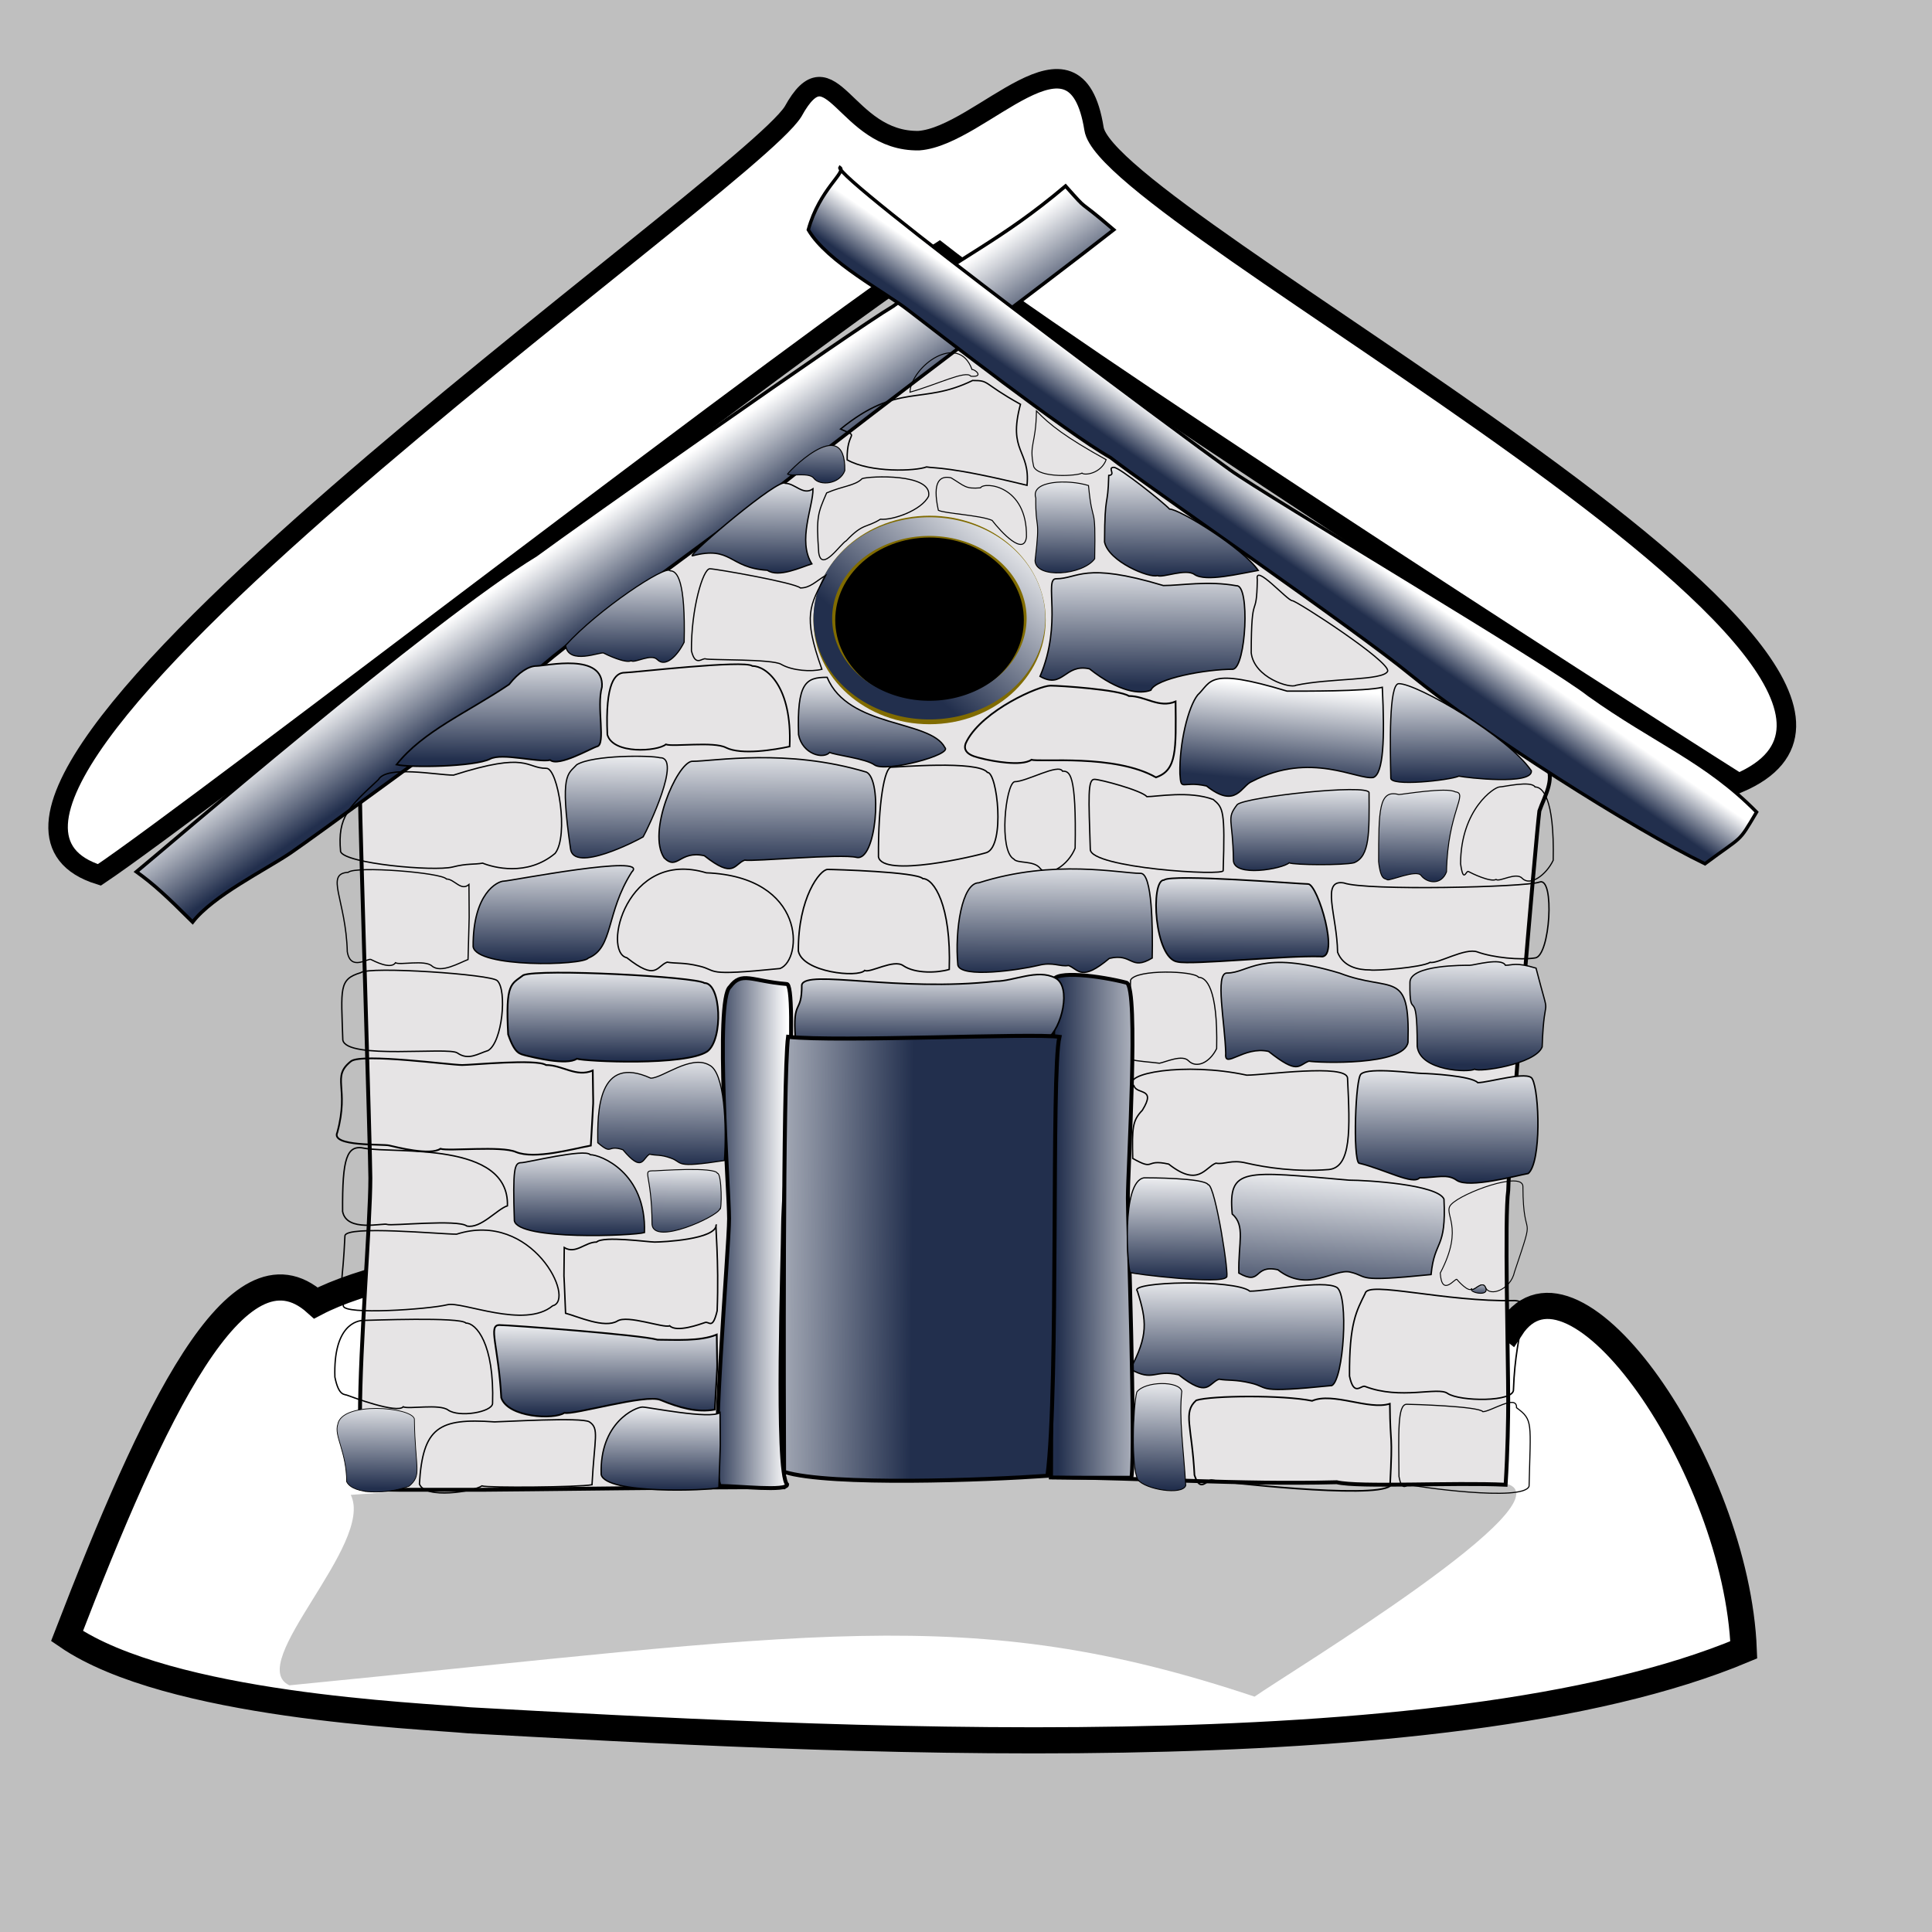 <?xml version="1.0" encoding="UTF-8" standalone="no"?>
<!DOCTYPE svg PUBLIC "-//W3C//DTD SVG 20010904//EN"
"http://www.w3.org/TR/2001/REC-SVG-20010904/DTD/svg10.dtd">
<!-- Created with Sodipodi ("http://www.sodipodi.com/") --><svg height="350pt" id="svg32" sodipodi:docbase="/home/mira/" sodipodi:docname="/home/mira/home9.svg" sodipodi:version="0.34" style="fill:#000000;fill-opacity:0.5;stroke:none" width="350pt" xmlns="http://www.w3.org/2000/svg" xmlns:sodipodi="http://sodipodi.sourceforge.net/DTD/sodipodi-0.dtd" xmlns:xlink="http://www.w3.org/1999/xlink">
  <rect width="100%" height="100%" fill="#808080" stroke="none"/>
  <defs id="defs34">
    <linearGradient id="linearGradient60">
      <stop id="stop61" offset="0" style="stop-color:#ffffb2;stop-opacity:0.961;"/>
      <stop id="stop62" offset="1" style="stop-color:#000000;stop-opacity:0.459;"/>
    </linearGradient>
    <linearGradient id="linearGradient57">
      <stop id="stop58" offset="0" style="stop-color:#ffff9f;stop-opacity:0.961;"/>
      <stop id="stop59" offset="1" style="stop-color:#000000;stop-opacity:0.459;"/>
    </linearGradient>
    <linearGradient id="linearGradient129">
      <stop id="stop130" offset="0" style="stop-color:#ffffff;stop-opacity:1;"/>
      <stop id="stop131" offset="1" style="stop-color:#222f4d;stop-opacity:1;"/>
    </linearGradient>
    <linearGradient id="linearGradient132" x1="0.559" x2="0.55" xlink:href="#linearGradient129" y1="-0.084" y2="0.933"/>
    <linearGradient id="linearGradient142" x1="0.878" x2="0.014" xlink:href="#linearGradient129" y1="0.383" y2="0.389"/>
    <linearGradient id="linearGradient48" x1="1.455" x2="0.066" xlink:href="#linearGradient129" y1="0.509" y2="0.543"/>
    <linearGradient id="linearGradient49" x1="0.493" x2="0.571" xlink:href="#linearGradient129" y1="0.429" y2="0.514"/>
    <linearGradient id="linearGradient50" x1="0.451" x2="0.408" xlink:href="#linearGradient129" y1="0.429" y2="0.474"/>
    <linearGradient id="linearGradient53" x1="-0.337" x2="0.467" xlink:href="#linearGradient129" y1="0.549" y2="0.56"/>
    <linearGradient id="linearGradient54" x1="1.095" x2="0.413" xlink:href="#linearGradient129" y1="0.125" y2="0.812"/>
    <linearGradient id="linearGradient815" x1="0.62" x2="0.479" xlink:href="#linearGradient129" y1="-0.021" y2="1.2"/>
    <linearGradient id="linearGradient104" x1="0.547" x2="0.46" xlink:href="#linearGradient129" y1="0.131" y2="0.8"/>
  </defs>
  <sodipodi:namedview id="base"/>
  <path d="M 24 211.323 C -34.036 193.207 179.669 45.643 191.54 26.985 C 200.886 9.947 203.98 34.328 221.978 33.972 C 237.136 32.807 259.757 2.887 264.252 31.097 C 267.535 52.854 482.981 162.206 419.958 189.155 C 385.597 167.45 256.339 84.01 226.887 60.892 C 198.496 78.779 47.244 195.816 24 211.323 z " id="path874" style="font-size:12;fill:#ffffff;fill-opacity:1;fill-rule:evenodd;stroke:#000000;stroke-width:4.71;"/>
  <path d="M 16.187 395.171 C 40.859 412.105 101.029 414.399 113.338 415.535 C 196.894 420.104 348.404 429.05 421.201 398.509 C 419.502 354.488 380.069 297.599 364.966 320.798 C 347.455 307.06 359.393 310.473 354.925 310.473 C 314.621 284.29 117.951 292.863 76.316 314.725 C 57.287 297.653 36.907 341.506 16.187 395.171 z " id="path19" style="font-size:12;fill:#ffffff;fill-opacity:1;fill-rule:evenodd;stroke:#000000;stroke-width:6.312;"/>
  <path d="M 84.723 361.081 C 90.578 372.893 58.917 401.933 69.903 407.084 C 195.643 394.769 233.854 386.688 303.033 409.817 C 311.002 404.211 380.122 362.385 363.745 358.349 C 338.421 354.704 185.531 353.693 84.723 361.081 z " id="path20" style="fill:#000000;fill-opacity:0.227;fill-rule:evenodd;stroke:none;stroke-opacity:1;stroke-width:1px;stroke-linejoin:miter;stroke-linecap:butt;"/>
  <path d="M 86.949 342.238 C 86.949 324.647 89.458 295.678 89.458 284.544 C 89.458 278.472 86.948 198.309 86.948 192.236 C 86.948 190.04 89.459 191.21 89.459 189.807 C 93.114 186.269 223.413 82.518 228.973 82.518 C 299.462 127.863 304.118 125.028 311.176 136.769 C 332.301 146.486 366.609 175.232 373.716 184.948 C 375.538 188.474 373.014 192.452 371.833 195.88 C 370.936 202.824 364.304 281.801 364.304 287.58 C 363.389 293.777 364.304 327.57 364.304 338.594 C 364.304 342.44 364.17 350.739 363.676 358.634 C 351.126 358.026 328.214 359.315 322.888 358.027 C 299.044 358.634 276.639 356.991 253.864 356.812 C 254.206 347.096 254.49 304.99 254.49 298.512 C 254.49 292.844 255.24 257.036 255.24 253.256 C 254.507 251.837 201.358 251.201 192.247 252.415 C 192.44 257.366 189.959 292.149 189.858 298.512 C 189.858 311.67 189.084 349.668 189.23 359.241 C 175.678 359.115 122.297 359.849 116.441 359.849 C 107.028 359.849 97.616 359.849 88.203 359.849 C 86.605 359.075 86.949 347.276 86.949 342.238 z " id="path12" style="font-size:12;fill:#e6e4e5;fill-opacity:1;fill-rule:evenodd;stroke:#000000;stroke-width:0.942;"/>
  <path d="M 328.215 280.945 C 334.532 282.46 341.297 286.322 342.908 284.493 C 347.226 284.46 349.584 283.444 351.885 285.109 C 354.825 287.109 366.389 283.955 369.151 283.443 C 372.324 280.715 371.853 263.755 370.118 260.603 C 369.16 258.551 359.575 261.51 356.951 261.51 C 355.452 259.868 345.103 259.289 343.602 259.289 C 341.786 259.289 330.764 257.712 328.767 259.412 C 327.371 260.378 326.786 279.641 328.215 280.945 z " id="path25" style="font-size:12;fill:url(#linearGradient132);fill-opacity:1;fill-rule:evenodd;stroke:#000000;stroke-width:0.351;"/>
  <path d="M 271.507 254.076 C 272.209 258.981 272.818 255.485 273.438 255.929 C 274.131 256.308 278.031 256.539 280.072 256.819 C 281.601 256.513 285.578 254.643 287.08 256.232 C 288.998 258.14 292.185 256.726 293.878 253.28 C 294.211 238.379 291.208 236.056 289.496 236.056 C 288.518 234.488 274.385 234.059 273.087 236.741 C 272.937 245.221 271.546 241.234 271.507 254.076 z " id="path26" style="font-size:12;fill:url(#linearGradient132);fill-opacity:1;fill-rule:evenodd;stroke:#000000;stroke-width:0.277;"/>
  <path d="M 122.743 249.855 C 124.395 254.656 125.561 254.527 127.021 254.961 C 128.652 255.333 136.853 257.449 139.327 255.74 C 141.359 256.386 165.685 257.54 170.884 253.942 C 174.735 250.978 174.185 237.443 170.153 237.443 C 167.851 235.908 130.399 233.922 126.405 235.547 C 123.489 237.802 122.07 237.286 122.743 249.855 z " id="path27" style="font-size:12;fill:url(#linearGradient132);fill-opacity:1;fill-rule:evenodd;stroke:#000000;stroke-width:0.42;"/>
  <path d="M 288.521 356.314 C 290.012 360.86 291.527 357.128 292.845 357.539 C 294.317 357.891 331.695 362.135 335.755 358.942 C 336.463 345.13 335.808 350.124 335.71 339.072 C 330.578 340.676 322.009 336.196 316.934 338.37 C 309.923 336.921 292.614 337.073 288.953 338.242 C 285.664 341.141 287.914 344.411 288.521 356.314 z " id="path28" style="font-size:12;fill:url(#linearGradient132);fill-opacity:1;fill-rule:evenodd;stroke:#000000;stroke-width:0.388;"/>
  <path d="M 273.025 330.7 C 278.648 333.88 278.682 330.723 284.702 332.072 C 291.898 337.756 291.814 334.147 294.435 333.142 C 296.588 333.522 298.412 333.167 302.157 334.082 C 306.942 335.182 302.862 336.599 321.711 334.678 C 324.539 333.18 325.851 312.994 322.909 310.966 C 319.64 309.065 306.163 311.88 301.892 311.88 C 298.279 308.957 272.496 309.515 274.728 311.851 C 277.014 319.098 277.36 322.577 273.025 330.7 z " id="path29" style="font-size:12;fill:url(#linearGradient132);fill-opacity:1;fill-rule:evenodd;stroke:#000000;stroke-width:0.332;"/>
  <path d="M 101.309 358.432 C 102.582 362.179 114.489 360.252 116.395 358.918 C 117.961 359.423 139.727 359.242 142.996 358.634 C 143.6 347.251 144.808 345.063 142.368 343.452 C 140.593 342.255 121.225 343.452 119.45 343.452 C 105.984 342.486 102.121 344.756 101.309 358.432 z " id="path30" style="font-size:12;fill:url(#linearGradient132);fill-opacity:1;fill-rule:evenodd;stroke:#000000;stroke-width:0.326;"/>
  <path d="M 46.525 222.721 C 51.462 216.348 63.903 210.238 70.154 206.04 C 77.083 201.279 106.943 179.276 125.541 165.79 C 133.843 156.733 178.245 125.624 191.953 114.557 C 211.963 98.658 251.853 68.957 269.014 55.495 C 259.328 47.163 263.548 51.842 257.381 44.939 C 241.556 58.312 232.397 61.641 215.726 73.975 C 205.451 80.07 138.976 126.989 129.447 134.039 C 104.103 149.459 38.258 206.292 32.959 210.575 C 37.236 213.67 40.156 216.366 46.525 222.721 z " id="path39" style="font-size:12;fill:url(#linearGradient49);fill-opacity:1;fill-rule:evenodd;stroke:#000000;stroke-width:0.847;"/>
  <path d="M 250.099 149.118 C 250.099 160.851 238.994 170.373 225.312 170.373 C 211.63 170.373 200.525 160.851 200.525 149.118 C 200.525 137.386 211.63 127.863 225.312 127.863 C 238.994 127.863 250.099 137.386 250.099 149.118 z " id="path16" style="font-size:12;fill-opacity:1;fill-rule:evenodd;stroke:#000000;stroke-width:0.942;"/>
  <path d="M 173.915 358.935 C 171.36 356.462 176.107 301.365 176.107 294.354 C 176.107 287.47 172.591 241.458 176.315 238.379 C 179.169 234.515 181.462 236.975 189.977 237.684 C 192.916 237.088 189.145 289.286 189.145 296.041 C 189.145 302.616 187.241 355.781 190.136 358.582 C 190.136 360.301 178.397 358.935 173.915 358.935 z " id="path46" style="font-size:12;fill:url(#linearGradient142);fill-opacity:1;fill-rule:evenodd;stroke:#000000;stroke-width:0.942;"/>
  <path d="M 273.296 356.938 C 274.321 349.1 272.428 295.516 272.428 289.456 C 272.428 282.221 275.128 238.623 272.133 237.375 C 265.725 235.714 254.7 234.326 254.448 236.902 C 254.448 241.371 254.348 272.67 254.13 289.306 C 254.13 296.533 253.875 350.719 253.875 356.878 C 260.036 356.981 270.475 356.938 273.296 356.938 z " id="path47" style="font-size:12;fill:url(#linearGradient48);fill-opacity:1;fill-rule:evenodd;stroke:#000000;stroke-width:0.942;"/>
  <path d="M 195.244 55.509 C 199.768 63.254 213.856 70.577 219.493 75.009 C 225.84 79.888 257.64 104.574 268.241 110.532 C 276.069 116.726 327.245 151.911 340.676 162.96 C 357.886 176.999 394.574 200.296 411.827 208.638 C 421.224 201.625 419.717 203.867 424.298 196.157 C 412.109 183.744 399.871 179.283 383.792 167.808 C 374.848 160.685 306.272 120.049 297.081 113.49 C 285.952 105.548 201.353 42.692 202.87 40.455 C 204.514 41.629 197.96 45.623 195.244 55.509 z " id="path38" style="font-size:12;fill:url(#linearGradient50);fill-opacity:1;fill-rule:evenodd;stroke:#000000;stroke-width:0.814;"/>
  <path d="M 192.122 250.781 C 193.864 254.528 198.514 251.25 200.681 252.196 C 202.401 252.486 212.305 252.923 214.914 251.589 C 220.822 251.891 229.59 251.388 233.318 252.197 C 238.081 250.619 248.471 251.517 252.945 250.909 C 256.435 248.544 258.959 238.228 254.85 236.205 C 250.603 233.985 244.804 237.015 240.553 237.015 C 216.824 239.683 194.609 234.036 193.668 237.898 C 193.685 245.186 191.412 240.971 192.122 250.781 z " id="path48" style="font-size:12;fill:url(#linearGradient132);fill-opacity:1;fill-rule:evenodd;stroke:#000000;stroke-width:0.381;"/>
  <path d="M 255.9 250.441 C 253.842 259.011 255.788 334.888 253.008 356.469 C 238.472 357.483 200.636 358.971 189.39 355.531 C 189.301 341.05 189.082 260.124 190.354 250.44 C 202.629 251.755 249.29 249.502 255.9 250.441 z " id="path52" style="font-size:12;fill:url(#linearGradient53);fill-opacity:1;fill-rule:evenodd;stroke:#000000;stroke-width:0.968;"/>
  <path d="M 249.942 149.751 C 249.942 162.196 238.556 172.297 224.528 172.297 C 210.499 172.297 199.114 162.196 199.114 149.751 C 199.114 137.306 210.499 127.206 224.528 127.206 C 238.556 127.206 249.942 137.306 249.942 149.751 z " id="path56" style="font-size:12;fill:none;fill-opacity:1;fill-rule:evenodd;stroke:#806b00;stroke-width:5.276;"/>
  <path d="M 312.3 171.29 A 28.504 24.573 0 1 0 255.291 171.29 A 28.504 24.573 0 1 0  312.3 171.29 z" id="path63" sodipodi:cx="283.795471" sodipodi:cy="171.289841" sodipodi:end="6.28318531" sodipodi:rx="28.50424" sodipodi:ry="24.5726204" sodipodi:start="0" sodipodi:type="arc" style="font-size:12;fill:none;fill-opacity:1;fill-rule:evenodd;stroke:url(#linearGradient54);stroke-width:5;" transform="matrix(0.903,0,0,0.902,-31.779,-5.144)"/>
  <path d="M 299.233 307.509 C 304.857 310.688 302.644 305.358 308.664 306.707 C 315.86 312.39 322.374 306.352 326.119 307.267 C 330.904 308.367 326.824 309.784 345.673 307.863 C 346.504 299.279 349.397 301.962 348.784 289.627 C 347.18 286.115 330.125 285.064 325.854 285.064 C 300.525 282.866 296.622 281.858 297.636 293.231 C 300.881 296.061 299.075 300.111 299.233 307.509 z " id="path814" style="font-size:12;fill:url(#linearGradient815);fill-opacity:1;fill-rule:evenodd;stroke:#000000;stroke-width:0.332;"/>
  <path d="M 273.607 279.808 C 279.23 282.988 276.269 279.832 282.289 281.18 C 289.485 286.864 291.065 281.967 293.686 280.962 C 295.839 281.342 297.33 280.02 301.075 280.936 C 305.86 282.035 313.012 283.13 320.962 282.498 C 326.453 281.966 326.1 272.732 325.488 260.397 C 325.215 256.885 305.414 259.7 301.143 259.7 C 286.131 256.454 270.665 259.349 273.895 262.248 C 274.601 264.502 279.399 262.613 275.92 268.188 C 273.508 270.696 273.449 272.41 273.607 279.808 z " id="path816" style="font-size:12;fill:url(#linearGradient132);fill-opacity:1;fill-rule:evenodd;stroke:#000000;stroke-width:0.332;"/>
  <path d="M 296.072 254.524 C 295.705 258.348 300.398 252.615 306.418 253.964 C 313.614 259.648 313.53 257.327 316.151 256.322 C 318.304 256.702 339.222 257.524 340.099 251.738 C 340.597 233.813 336.2 239.891 323.608 235.06 C 304.27 229.238 301.784 235.03 296.361 235.031 C 293.405 235.031 295.914 247.126 296.072 254.524 z " id="path817" style="font-size:12;fill:url(#linearGradient132);fill-opacity:1;fill-rule:evenodd;stroke:#000000;stroke-width:0.332;"/>
  <path d="M 325.968 332.4 C 327.043 337.539 328.798 334.431 329.748 334.896 C 338.299 338.193 347.337 334.899 349.638 336.564 C 352.578 338.563 365.806 338.711 365.573 335.622 C 366.084 320.01 370.605 314.405 365.874 314.151 C 349.025 314.516 330.348 309.328 329.765 312.395 C 327.704 316.582 325.87 319.501 325.968 332.4 z " id="path818" style="font-size:12;fill:url(#linearGradient132);fill-opacity:1;fill-rule:evenodd;stroke:#000000;stroke-width:0.351;"/>
  <path d="M 273.024 307.358 C 273.729 307.755 295.17 310.318 296.238 308.489 C 297.116 309.18 293.567 286.151 291.826 286.151 C 290.832 284.508 277.393 284.493 276.398 284.493 C 270.7 285.219 272.394 306.892 273.024 307.358 z " id="path819" style="font-size:12;fill:url(#linearGradient132);fill-opacity:1;fill-rule:evenodd;stroke:#000000;stroke-width:0.286;"/>
  <path d="M 347.888 307.497 C 348.262 313.527 351.583 308.503 351.914 309.049 C 352.284 309.516 354.72 312.174 355.454 311.331 C 355.915 312.143 358.037 309.052 358.839 311.006 C 359.862 313.352 364.914 311.479 365.817 307.243 C 371.237 291.097 367.879 301.174 367.855 286.513 C 367.607 282.844 353.207 288.066 350.517 290.934 C 348.357 293.225 353.899 296.056 347.888 307.497 z " id="path820" style="font-size:12;fill:url(#linearGradient132);fill-opacity:1;fill-rule:evenodd;stroke:#000000;stroke-width:0.224;"/>
  <path d="M 342.313 252.739 C 343.015 258.769 354.828 259.108 356.203 258.265 C 357.066 259.077 370.812 257.124 372.505 252.888 C 373.005 237.871 374.811 248.509 371.021 233.848 C 366.066 232.354 365.342 233.162 363.63 233.162 C 362.652 231.235 356.012 233.162 355.033 233.162 C 353.848 233.162 340.532 232.988 340.564 237.306 C 340.414 247.73 342.352 236.951 342.313 252.739 z " id="path821" style="font-size:12;fill:url(#linearGradient132);fill-opacity:1;fill-rule:evenodd;stroke:#000000;stroke-width:0.307;"/>
  <path d="M 337.916 356.648 C 338.675 360.789 339.913 358.285 340.583 358.659 C 341.332 358.98 368.06 362.876 369.343 358.982 C 369.703 343.502 370.355 343.01 366.311 340.028 C 366.458 336.658 360.04 340.985 358.189 340.985 C 357.131 339.662 340.844 339.196 339.786 339.196 C 337.506 339.196 337.848 346.253 337.916 356.648 z " id="path822" style="font-size:12;fill:url(#linearGradient132);fill-opacity:1;fill-rule:evenodd;stroke:#000000;stroke-width:0.264;"/>
  <path d="M 274.87 357.443 C 276.638 359.774 285.612 361.257 286.414 358.812 C 285.875 349.724 284.737 342.749 285.456 336.053 C 284.878 333.519 276.598 333.566 274.601 336.231 C 273.713 339.452 273.148 354.401 274.87 357.443 z " id="path823" style="font-size:12;fill:url(#linearGradient132);fill-opacity:1;fill-rule:evenodd;stroke:#000000;stroke-width:0.225;"/>
  <path d="M 81.475 273.53 C 79.798 277.042 92.613 276.268 94.073 276.703 C 95.704 277.074 103.905 279.19 106.379 277.482 C 108.411 278.128 121.089 276.705 124.624 278.261 C 129.14 280.128 138.469 277.483 142.711 276.704 C 143.496 262.12 143.284 270.258 143.174 258.587 C 139.147 260.281 135.912 257.252 131.88 257.252 C 129.578 255.718 113.944 257.252 111.639 257.252 C 108.849 257.252 87.466 254.375 84.804 256.322 C 79.891 260.188 84.462 262.571 81.475 273.53 z " id="path824" style="font-size:12;fill:url(#linearGradient132);fill-opacity:1;fill-rule:evenodd;stroke:#000000;stroke-width:0.42;"/>
  <path d="M 121.079 337.627 C 122.731 342.428 133.858 342.966 136.332 341.257 C 138.364 341.903 156.034 336.615 159.569 338.171 C 164.085 340.039 168.422 341.259 172.664 340.479 C 173.449 325.895 173.237 334.034 173.127 322.363 C 169.1 324.057 162.869 323.604 158.838 323.604 C 154.538 322.392 122.93 320.061 120.625 320.061 C 117.835 320.061 120.406 325.058 121.079 337.627 z " id="path825" style="font-size:12;fill:url(#linearGradient132);fill-opacity:1;fill-rule:evenodd;stroke:#000000;stroke-width:0.42;"/>
  <path d="M 173.229 316.61 C 172.086 321.411 171.279 319.027 170.269 319.461 C 169.14 319.833 163.465 321.949 161.754 320.24 C 160.347 320.886 151.575 317.532 149.129 319.087 C 146.004 320.955 139.548 317.986 136.613 317.208 C 136.07 302.623 136.217 313.017 136.292 301.346 C 139.079 303.04 141.318 300.011 144.107 300.011 C 145.701 298.477 156.519 300.011 158.113 300.011 C 160.044 300.011 172.998 299.389 172.998 295.861 C 172.713 295.861 173.695 304.041 173.229 316.61 z " id="path826" style="font-size:12;fill:url(#linearGradient132);fill-opacity:1;fill-rule:evenodd;stroke:#000000;stroke-width:0.349;"/>
  <path d="M 124.241 294.869 C 125.222 299.67 153.152 298.5 155.671 297.721 C 156.137 283.137 144.976 278.913 142.582 278.913 C 141.214 277.378 127.269 280.846 125.9 280.846 C 124.243 280.846 123.841 282.299 124.241 294.869 z " id="path827" style="font-size:12;fill:url(#linearGradient132);fill-opacity:1;fill-rule:evenodd;stroke:#000000;stroke-width:0.324;"/>
  <path d="M 80.891 332.634 C 81.873 337.435 83.231 336.662 84.098 337.096 C 85.067 337.468 95.929 341.516 97.398 339.807 C 98.605 340.453 106.135 339.031 108.235 340.586 C 110.917 342.454 118.788 341.097 118.978 339.029 C 119.444 324.445 114.939 319.578 112.545 319.578 C 111.177 318.043 89.244 318.934 87.876 318.934 C 86.218 318.934 80.492 320.065 80.891 332.634 z " id="path828" style="font-size:12;fill:url(#linearGradient132);fill-opacity:1;fill-rule:evenodd;stroke:#000000;stroke-width:0.324;"/>
  <path d="M 145.208 356.147 C 146.189 360.948 171.124 360.101 173.643 359.322 C 174.109 344.737 173.983 352.876 173.918 341.204 C 171.526 342.899 156.556 339.87 155.188 339.87 C 153.53 339.87 144.808 343.578 145.208 356.147 z " id="path829" style="font-size:12;fill:url(#linearGradient132);fill-opacity:1;fill-rule:evenodd;stroke:#000000;stroke-width:0.324;"/>
  <path d="M 82.806 251.224 C 83.787 256.025 108.382 252.789 110.482 254.345 C 113.164 256.213 115.377 254.533 117.897 253.754 C 121.358 251.731 122.512 239.134 120.117 236.88 C 118.749 235.346 89.162 233.336 87.127 234.947 C 81.809 236.557 82.406 238.655 82.806 251.224 z " id="path830" style="font-size:12;fill:url(#linearGradient132);fill-opacity:1;fill-rule:evenodd;stroke:#000000;stroke-width:0.324;"/>
  <path d="M 144.391 276.024 C 148.115 279.204 146.473 276.369 150.46 277.718 C 155.226 283.402 155.17 279.793 156.906 278.788 C 158.332 279.168 159.54 278.813 162.02 279.728 C 165.189 280.828 162.486 282.245 174.97 280.324 C 175.52 271.74 175.044 258.962 171.31 257.256 C 166.821 254.711 160.013 260.425 157.185 260.425 C 144.378 254.603 144.286 268.625 144.391 276.024 z " id="path831" style="font-size:12;fill:url(#linearGradient132);fill-opacity:1;fill-rule:evenodd;stroke:#000000;stroke-width:0.27;"/>
  <path d="M 133.499 315.403 C 126.709 321.087 111.575 314.243 108.041 315.159 C 103.526 316.258 83.081 317.675 82.931 315.432 C 82.147 306.848 82.742 310.82 83.32 298.485 C 83.685 295.939 106.257 298.11 110.288 298.11 C 128.538 292.288 139.181 314.054 133.499 315.403 z " id="path832" style="font-size:12;fill:url(#linearGradient132);fill-opacity:1;fill-rule:evenodd;stroke:#000000;stroke-width:0.322;"/>
  <path d="M 83.735 357.916 C 85.323 361.096 93.49 360.916 98.811 358.996 C 102.041 356.21 100.261 355.028 100.088 342.693 C 99.217 339.825 82.571 338.466 81.589 344.042 C 80.645 346.872 83.691 350.519 83.735 357.916 z " id="path833" style="font-size:12;fill:url(#linearGradient132);fill-opacity:1;fill-rule:evenodd;stroke:#000000;stroke-width:0.176;"/>
  <path d="M 82.754 292.621 C 83.739 297.76 92.668 295.296 93.539 295.762 C 94.511 296.159 110.646 294.475 112.753 296.14 C 116.112 296.852 120.037 292.087 122.567 291.253 C 123.034 275.642 95.501 278.662 88.105 277.373 C 83.737 276.375 82.665 279.722 82.754 292.621 z " id="path834" style="font-size:12;fill:url(#linearGradient132);fill-opacity:1;fill-rule:evenodd;stroke:#000000;stroke-width:0.336;"/>
  <path d="M 157.497 295.762 C 157.939 300.901 173.19 293.891 173.852 292.062 C 174.396 292.753 174.378 283.413 173.299 283.413 C 172.683 281.771 158.779 282.803 158.162 282.803 C 154.754 282.803 157.457 282.863 157.497 295.762 z " id="path835" style="font-size:12;fill:url(#linearGradient132);fill-opacity:1;fill-rule:evenodd;stroke:#000000;stroke-width:0.225;"/>
  <path d="M 192.842 229.732 C 193.918 234.871 207.256 236.235 208.867 234.406 C 210.19 235.097 215.875 231.587 218.177 233.252 C 221.117 235.251 226.524 234.996 229.286 234.162 C 229.797 218.55 225.534 212.229 222.91 212.229 C 221.411 210.587 201.41 210.009 199.91 210.009 C 198.093 210.009 192.745 216.833 192.842 229.732 z " id="path836" style="font-size:12;fill:url(#linearGradient132);fill-opacity:1;fill-rule:evenodd;stroke:#000000;stroke-width:0.351;"/>
  <path d="M 137.799 204.988 C 138.501 211.019 153.975 202.982 155.35 202.14 C 156.546 200.053 164.757 182.87 159.386 183.025 C 157.244 182.443 143.28 182.321 139.319 184.706 C 137.172 187.078 135.175 186.623 137.799 204.988 z " id="path837" style="font-size:12;fill:url(#linearGradient132);fill-opacity:1;fill-rule:evenodd;stroke:#000000;stroke-width:0.307;"/>
  <path d="M 151.41 231.336 C 158.606 237.02 158.522 233.411 161.143 232.406 C 163.296 232.786 165.12 232.431 168.865 233.346 C 173.65 234.446 169.57 235.863 188.419 233.942 C 193.91 231.8 194.837 211.788 170.597 210.821 C 151.259 204.999 145.39 229.988 151.41 231.336 z " id="path838" style="font-size:12;fill:url(#linearGradient132);fill-opacity:1;fill-rule:evenodd;stroke:#000000;stroke-width:0.332;"/>
  <path d="M 170.13 206.696 C 177.326 212.38 177.242 208.771 179.863 207.765 C 182.016 208.145 203.143 206.18 206.888 207.096 C 211.673 208.195 213.224 188.435 209.286 186.503 C 189.947 180.681 172.485 183.897 167.062 183.898 C 163.44 184.542 156.257 201.012 160.433 207.231 C 163.679 210.383 164.11 205.347 170.13 206.696 z " id="path839" style="font-size:12;fill:url(#linearGradient132);fill-opacity:1;fill-rule:evenodd;stroke:#000000;stroke-width:0.332;"/>
  <path d="M 244.889 207.512 C 245.752 208.646 249.729 207.772 251.23 209.726 C 253.148 212.072 257.999 209.108 259.693 204.872 C 260.026 186.553 258.354 186.274 256.642 186.274 C 255.664 184.347 247.968 188.822 245.05 188.822 C 242.895 189.448 241.183 205.456 244.889 207.512 z " id="path840" style="font-size:12;fill:url(#linearGradient132);fill-opacity:1;fill-rule:evenodd;stroke:#000000;stroke-width:0.307;"/>
  <path d="M 355.454 311.331 C 355.915 312.143 358.037 309.052 358.839 311.006 C 359.862 313.352 354.72 312.174 355.454 311.331 z " id="path843" style="font-size:12;fill:url(#linearGradient132);fill-opacity:1;fill-rule:evenodd;stroke:#000000;stroke-width:0.224;"/>
  <path d="M 285.006 186.896 C 285.304 191.364 285.406 188.501 291.426 189.85 C 298.621 195.534 299.802 189.754 302.423 188.749 C 316.557 181.398 327.823 188.433 331.696 187.802 C 334.191 186.947 334.504 178.357 333.891 166.022 C 329.625 167.019 315.149 166.936 310.878 166.936 C 291.54 161.114 292.715 164.651 289.288 167.874 C 286.998 170.773 284.848 179.498 285.006 186.896 z " id="path844" style="font-size:12;fill:url(#linearGradient104);fill-opacity:1;fill-rule:evenodd;stroke:#000000;stroke-width:0.332;"/>
  <path d="M 323.087 229.997 C 324.456 233.515 328.022 234.286 330.897 234.283 C 332.249 234.555 343.408 233.703 345.459 232.451 C 347.144 232.924 353.961 228.809 356.892 229.949 C 360.637 231.317 367.28 231.955 370.797 231.384 C 374.443 231.005 375.598 211.633 371.847 213.065 C 368.508 214.307 329.932 215.212 324.607 213.272 C 318.958 212.305 322.963 221.167 323.087 229.997 z " id="path845" style="font-size:12;fill:url(#linearGradient132);fill-opacity:1;fill-rule:evenodd;stroke:#000000;stroke-width:0.327;"/>
  <path d="M 332.995 208.132 C 333.509 212.896 334.622 212.077 335.077 212.508 C 335.585 212.877 342.162 209.933 343.264 211.477 C 344.671 213.331 348.162 213.927 349.404 210.58 C 349.649 196.107 354.768 191.595 351.515 191.273 C 349.466 190.072 338.605 191.918 337.887 191.918 C 333.024 190.628 333.023 195.658 332.995 208.132 z " id="path846" style="font-size:12;fill:url(#linearGradient132);fill-opacity:1;fill-rule:evenodd;stroke:#000000;stroke-width:0.234;"/>
  <path d="M 233.57 178.914 C 231.561 182.427 236.388 182.941 237.848 183.375 C 239.48 183.747 246.682 185.22 249.156 183.511 C 251.188 184.157 269.303 182.101 279.203 187.764 C 284.314 186.064 284.063 181.118 283.954 169.446 C 279.927 171.141 276.692 168.112 272.66 168.112 C 270.358 166.577 256.055 165.616 253.751 165.616 C 250.96 165.616 237.556 171.498 233.57 178.914 z " id="path847" style="font-size:12;fill:url(#linearGradient132);fill-opacity:1;fill-rule:evenodd;stroke:#000000;stroke-width:0.42;"/>
  <path d="M 318.938 231.046 C 310.592 230.773 287.992 233.114 284.463 232.335 C 278.818 231.6 277.806 212.562 281.16 212.562 C 283.075 211.028 314.055 213.527 315.972 213.527 C 318.293 213.527 323.814 231.898 318.938 231.046 z " id="path848" style="font-size:12;fill:url(#linearGradient132);fill-opacity:1;fill-rule:evenodd;stroke:#000000;stroke-width:0.383;"/>
  <path d="M 263.358 205.165 C 263.34 209.644 295.93 211.695 295.454 210.272 C 295.92 195.688 295.461 195.13 293.067 193.12 C 287.346 190.95 279.434 192.43 277.039 192.43 C 275.671 190.896 265.72 188.244 264.351 188.244 C 262.694 188.244 262.958 192.595 263.358 205.165 z " id="path849" style="font-size:12;fill:url(#linearGradient132);fill-opacity:1;fill-rule:evenodd;stroke:#000000;stroke-width:0.324;"/>
  <path d="M 278.31 231.413 C 273.004 234.593 273.637 230.148 267.956 231.497 C 261.165 237.181 260.579 234.216 258.105 233.21 C 256.073 233.59 254.352 232.269 250.818 233.185 C 246.303 234.285 232.181 236.345 231.366 233.136 C 230.582 224.552 232.393 213.237 236.424 213.237 C 254.674 207.415 270.408 210.953 275.526 210.953 C 278.315 210.953 278.46 224.015 278.31 231.413 z " id="path850" style="font-size:12;fill:url(#linearGradient132);fill-opacity:1;fill-rule:evenodd;stroke:#000000;stroke-width:0.322;"/>
  <path d="M 212.19 206.966 C 213.175 212.106 235.828 206.754 238.357 205.92 C 242.819 204.159 240.912 186.565 238.508 186.565 C 236.137 183.634 216.674 185.311 215.3 185.311 C 213.637 185.311 212.101 194.067 212.19 206.966 z " id="path851" style="font-size:12;fill:url(#linearGradient132);fill-opacity:1;fill-rule:evenodd;stroke:#000000;stroke-width:0.336;"/>
  <path d="M 297.918 207.728 C 297.905 212.067 309.9 209.843 311.375 208.413 C 312.587 208.953 324.551 209.044 327.08 208.392 C 330.877 206.819 330.75 201.197 330.685 191.432 C 330.281 189.307 301.191 192.446 298.861 194.326 C 296.112 197.869 297.83 197.646 297.918 207.728 z " id="path852" style="font-size:12;fill:url(#linearGradient132);fill-opacity:1;fill-rule:evenodd;stroke:#000000;stroke-width:0.297;"/>
  <path d="M 352.797 208.624 C 353.499 213.669 354.108 210.073 354.728 210.529 C 355.421 210.92 359.987 213.144 361.362 212.439 C 362.226 213.118 366.203 210.532 367.704 212.167 C 369.622 214.13 373.475 211.349 375.168 207.805 C 375.501 192.477 372.498 190.087 370.786 190.087 C 369.808 188.474 363.168 190.087 362.189 190.087 C 361.004 190.087 352.836 195.413 352.797 208.624 z " id="path853" style="font-size:12;fill:url(#linearGradient132);fill-opacity:1;fill-rule:evenodd;stroke:#000000;stroke-width:0.281;"/>
  <path d="M 335.936 187.874 C 335.618 190.087 350.212 188.478 352.39 187.473 C 354.18 187.853 370.21 189.722 369.901 186.191 C 364.269 177.929 342.387 165.134 337.88 165.135 C 335.423 165.135 335.805 180.476 335.936 187.874 z " id="path854" style="font-size:12;fill:url(#linearGradient132);fill-opacity:1;fill-rule:evenodd;stroke:#000000;stroke-width:0.302;"/>
  <path d="M 146.707 177.464 C 148.081 182.265 158.779 181.514 160.837 179.806 C 162.528 180.452 172.41 179.029 175.351 180.585 C 179.108 182.453 187.203 181.095 190.732 180.316 C 191.385 165.732 185.075 160.865 181.721 160.865 C 179.805 159.33 152.82 162.475 150.903 162.475 C 148.582 162.475 146.147 164.895 146.707 177.464 z " id="path855" style="font-size:12;fill:url(#linearGradient132);fill-opacity:1;fill-rule:evenodd;stroke:#000000;stroke-width:0.383;"/>
  <path d="M 192.885 177.464 C 193.866 182.265 198.936 183.447 200.405 181.738 C 201.612 182.384 209.142 183.216 211.242 184.772 C 213.925 186.64 230.199 182.303 228.226 180.559 C 224.698 173.784 204.899 175.923 199.786 163.602 C 194.634 163.602 192.485 164.895 192.885 177.464 z " id="path856" style="font-size:12;fill:url(#linearGradient132);fill-opacity:1;fill-rule:evenodd;stroke:#000000;stroke-width:0.324;"/>
  <path d="M 134.082 206.132 C 127.291 211.816 119.049 209.495 116.576 208.489 C 114.544 208.87 112.823 208.515 109.289 209.43 C 104.773 210.53 83.417 208.606 82.269 205.72 C 81.485 197.136 84.323 194.959 91.413 188.31 C 93.442 184.798 105.508 187.227 109.539 187.227 C 127.789 181.405 126.882 185.588 132 185.588 C 134.789 185.588 137.433 201.884 134.082 206.132 z " id="path857" style="font-size:12;fill:url(#linearGradient132);fill-opacity:1;fill-rule:evenodd;stroke:#000000;stroke-width:0.322;"/>
  <path d="M 114.285 228.685 C 115.225 233.823 140.693 233.255 142.1 231.426 C 148.249 228.897 146.269 220.555 152.607 210.624 C 157.173 206.181 123.051 212.828 121.74 212.828 C 120.153 212.828 114.2 215.786 114.285 228.685 z " id="path858" style="font-size:12;fill:url(#linearGradient132);fill-opacity:1;fill-rule:evenodd;stroke:#000000;stroke-width:0.328;"/>
  <path d="M 83.887 229.886 C 84.683 234.687 88.906 231.336 89.61 231.77 C 90.396 232.142 94.348 234.258 95.54 232.549 C 96.52 233.195 102.63 231.773 104.334 233.328 C 106.51 235.196 111.007 232.55 113.051 231.771 C 113.429 217.187 113.327 225.326 113.274 213.654 C 111.333 215.349 109.774 212.32 107.831 212.32 C 106.721 210.786 85.874 209.099 84.098 210.709 C 78.426 211.031 83.562 217.316 83.887 229.886 z " id="path859" style="font-size:12;fill:url(#linearGradient132);fill-opacity:1;fill-rule:evenodd;stroke:#000000;stroke-width:0.292;"/>
  <path d="M 145.4 165.925 C 144.026 170.726 146.424 179.881 144.211 180.315 C 142.854 180.687 134.953 185.305 132.895 183.596 C 129.912 184.242 121.303 181.777 118.362 183.333 C 114.605 185.2 99.302 185.474 95.773 184.695 C 102.23 176.575 112.749 172.202 122.966 165.327 C 125.24 162.433 127.679 160.865 129.596 160.865 C 131.917 160.865 145.96 157.543 145.4 165.925 z " id="path860" style="font-size:12;fill:url(#linearGradient132);fill-opacity:1;fill-rule:evenodd;stroke:#000000;stroke-width:0.383;"/>
  <path d="M 197.759 133.497 C 198.46 138.402 203.038 131.304 204.413 130.618 C 208.509 126.274 209.225 127.579 212.666 125.415 C 215.582 125.713 222.609 123.285 224.302 119.84 C 225.301 114.28 209.955 114.977 208.245 115.614 C 206.534 117.346 203.632 117.346 199.671 119.061 C 197.524 123.998 197.132 124.842 197.759 133.497 z " id="path861" style="font-size:12;fill:url(#linearGradient132);fill-opacity:1;fill-rule:evenodd;stroke:#000000;stroke-width:0.277;"/>
  <path d="M 251.213 163.375 C 256.837 166.555 257.136 160.205 263.156 161.554 C 270.352 167.238 275.363 167.724 277.983 166.718 C 279.138 163.877 291.291 161.645 297.826 161.657 C 300.987 161.126 301.966 141.262 298.69 141.489 C 291.761 140.232 285.273 141.436 281.002 141.436 C 261.664 135.614 260.509 139.796 255.086 139.797 C 252.13 139.797 256.713 150.501 251.213 163.375 z " id="path862" style="font-size:12;fill:url(#linearGradient132);fill-opacity:1;fill-rule:evenodd;stroke:#000000;stroke-width:0.332;"/>
  <path d="M 302.225 157.682 C 302.927 163.713 311.658 166.37 313.033 165.528 C 321.219 163.762 334.157 164.436 335.185 162.131 C 335.841 159.764 313.137 145.098 312.158 145.098 C 310.973 145.098 302.972 135.941 303.699 139.965 C 303.549 150.39 302.264 141.894 302.225 157.682 z " id="path863" style="font-size:12;fill:url(#linearGradient132);fill-opacity:1;fill-rule:evenodd;stroke:#000000;stroke-width:0.307;"/>
  <path d="M 204.629 111.072 C 210.253 114.252 221.172 113.794 223.793 112.789 C 225.946 113.169 229.224 112.622 248.074 117.224 C 248.905 108.64 243.359 109.266 246.49 97.656 C 237.053 92.397 239.195 91.908 234.924 91.908 C 222.538 97.957 216.994 92.266 203.032 103.639 C 207.941 105.825 204.471 103.674 204.629 111.072 z " id="path864" style="font-size:12;fill:url(#linearGradient815);fill-opacity:1;fill-rule:evenodd;stroke:#000000;stroke-width:0.332;"/>
  <path d="M 250.011 135.425 C 250.193 139.868 261.518 138.965 264.424 134.974 C 264.668 120.5 263.952 127.896 262.92 117.28 C 258.004 115.741 248.816 116.019 250.193 120.309 C 250.083 128.546 251.371 124.24 250.011 135.425 z " id="path865" style="font-size:12;fill:url(#linearGradient132);fill-opacity:1;fill-rule:evenodd;stroke:#000000;stroke-width:0.234;"/>
  <path d="M 247.934 129.696 C 247.368 134.497 241.817 128.52 239.637 125.696 C 236.797 124.436 228.108 124.036 226.655 123.257 C 225.094 116.179 227.115 114.823 229.728 115.415 C 233.047 117.422 233.195 118.148 236.838 117.834 C 237.627 116.3 248.165 117.126 247.934 129.696 z " id="path866" style="font-size:12;fill:url(#linearGradient132);fill-opacity:1;fill-rule:evenodd;stroke:#000000;stroke-width:0.246;"/>
  <path d="M 167.21 134.262 C 176.832 131.734 175.934 137.163 185.356 137.752 C 188.038 139.62 193.58 136.975 196.099 136.196 C 192.571 130.63 196.439 122.341 196.374 118.079 C 193.982 119.773 192.06 116.744 189.666 116.744 C 188.298 115.21 166.343 133.828 167.21 134.262 z " id="path867" style="font-size:12;fill:url(#linearGradient132);fill-opacity:1;fill-rule:evenodd;stroke:#000000;stroke-width:0.324;"/>
  <path d="M 167.014 157.209 C 167.999 161.225 169.606 158.796 170.477 159.16 C 171.45 159.471 186.585 159.162 188.693 160.463 C 191.386 162.026 195.996 162.315 198.525 161.663 C 193.822 148.522 195.635 146.242 199.448 138.98 C 197.047 140.398 195.736 142.018 193.332 142.018 C 191.959 140.734 172.829 137.383 171.456 137.383 C 169.792 137.383 166.925 147.126 167.014 157.209 z " id="path868" style="font-size:12;fill:url(#linearGradient132);fill-opacity:1;fill-rule:evenodd;stroke:#000000;stroke-width:0.297;"/>
  <path d="M 266.798 130.915 C 267.79 135.68 277.622 139.693 279.565 139.028 C 280.784 139.669 286.403 137.227 288.524 138.771 C 291.234 140.624 299.528 138.549 303.918 137.78 C 300.187 132.378 284.917 122.963 282.498 122.963 C 281.116 121.441 270.433 112.889 269.05 112.889 C 267.376 112.889 269.649 114.731 267.814 114.833 C 267.603 123.069 266.853 118.442 266.798 130.915 z " id="path869" style="font-size:12;fill:url(#linearGradient132);fill-opacity:1;fill-rule:evenodd;stroke:#000000;stroke-width:0.324;"/>
  <path d="M 219.795 94.729 C 226.294 92.924 233.383 89.331 234.484 90.875 C 237.83 91.163 235.485 89.164 234.788 89.258 C 231.477 80.101 220.089 88.5 219.795 94.729 z " id="path870" style="font-size:12;fill:url(#linearGradient132);fill-opacity:1;fill-rule:evenodd;stroke:#000000;stroke-width:0.234;"/>
  <path d="M 136.613 155.899 C 137.315 160.804 145.196 157.307 145.817 157.751 C 146.51 158.131 151.075 160.293 152.45 159.608 C 153.314 160.268 157.291 157.754 158.792 159.343 C 160.71 161.252 163.564 158.548 165.258 155.103 C 165.591 140.202 163.586 137.879 161.874 137.879 C 160.896 136.311 144.409 147.28 136.613 155.899 z " id="path871" style="font-size:12;fill:url(#linearGradient132);fill-opacity:1;fill-rule:evenodd;stroke:#000000;stroke-width:0.277;"/>
  <path d="M 249.69 112.728 C 251.03 115.593 260.341 114.941 261.35 114.275 C 261.983 114.916 265.947 114.383 267.189 111.036 C 257.414 105.633 253.562 102.603 250.346 99.266 C 250.237 107.502 248.486 107.224 249.69 112.728 z " id="path872" style="font-size:12;fill:url(#linearGradient132);fill-opacity:1;fill-rule:evenodd;stroke:#000000;stroke-width:0.234;"/>
  <path d="M 190.273 114.514 C 190.906 115.155 195.488 114.002 196.589 115.546 C 197.996 117.399 202.819 117.028 204.061 113.681 C 204.305 99.208 189.264 115.18 190.273 114.514 z " id="path873" style="font-size:12;fill:url(#linearGradient132);fill-opacity:1;fill-rule:evenodd;stroke:#000000;stroke-width:0.234;"/>
</svg>
